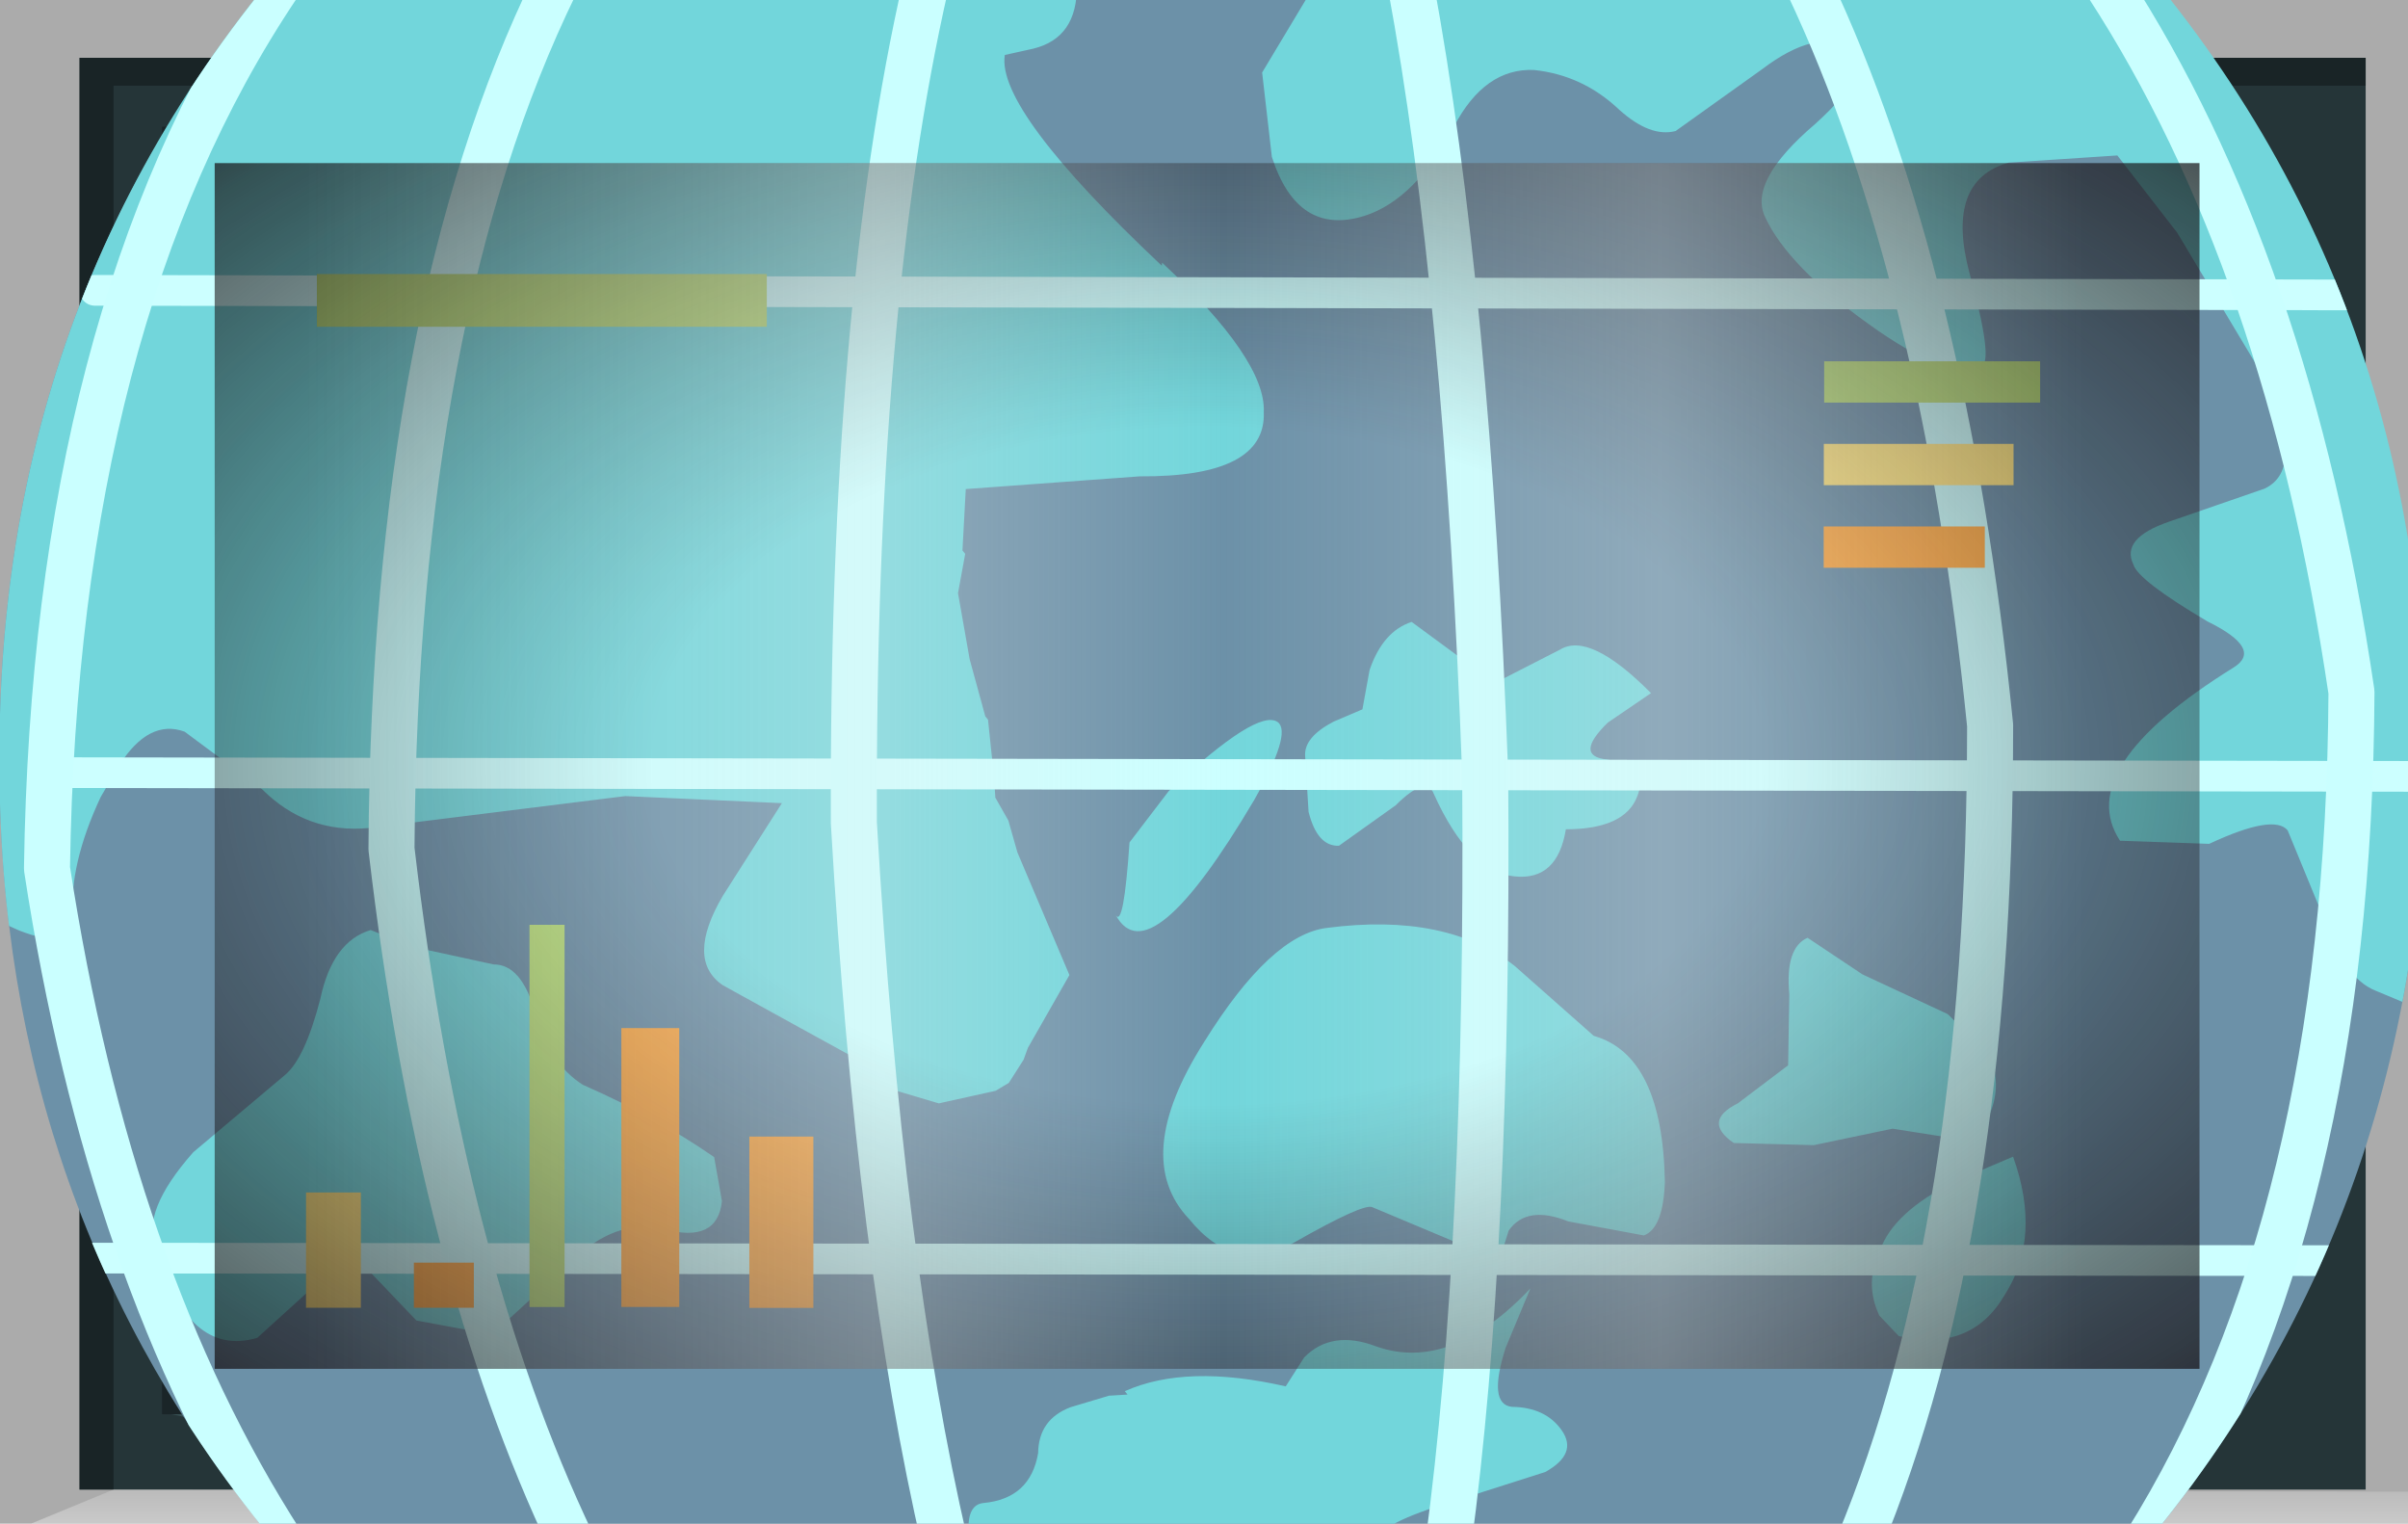 <?xml version="1.0" encoding="UTF-8" standalone="no"?>
<svg xmlns:xlink="http://www.w3.org/1999/xlink" height="73.8px" width="116.65px" xmlns="http://www.w3.org/2000/svg">
  <g transform="matrix(1.0, 0.0, 0.0, 1.0, 0.0, 0.0)">
    <use height="73.8" transform="matrix(1.0, 0.0, 0.0, 1.0, 0.0, 0.0)" width="116.65" xlink:href="#shape0"/>
    <clipPath id="clipPath0" transform="matrix(1.0, 0.0, 0.0, 1.0, 0.0, 0.0)">
      <use height="58.4" transform="matrix(1.0, 0.0, 0.0, 1.0, 10.4, 7.9)" width="96.15" xlink:href="#shape1"/>
    </clipPath>
    <g clip-path="url(#clipPath0)">
      <use height="29.45" transform="matrix(2.957, 0.308, -0.308, 2.957, 0.994, -13.064)" width="42.45" xlink:href="#shape2"/>
      <clipPath id="clipPath1" transform="">
        <use height="40.2" transform="matrix(2.957, 0.308, -0.308, 2.957, 6.382, -28.942)" width="39.55" xlink:href="#shape3"/>
      </clipPath>
    </g>
    <g clip-path="url(#clipPath1)">
      <use height="29.3" transform="matrix(2.957, 0.308, -0.308, 2.957, 0.846, -13.08)" width="42.25" xlink:href="#shape4"/>
    </g>
    <use height="2.0" transform="matrix(1.321, 0.0, 0.0, 1.277, 15.35, 13.273)" width="16.5" xlink:href="#shape5"/>
    <use height="2.0" transform="matrix(0.103, 0.0, 0.0, 9.256, 25.65, 44.794)" width="16.5" xlink:href="#shape5"/>
    <use height="2.0" transform="matrix(0.176, 0.0, 0.0, 1.093, 20.05, 61.157)" width="16.5" xlink:href="#shape6"/>
    <use height="2.0" transform="matrix(0.161, 0.0, 0.0, 2.792, 14.825, 57.758)" width="16.5" xlink:href="#shape7"/>
    <use height="2.0" transform="matrix(0.17, 0.0, 0.0, 6.753, 30.1, 49.797)" width="16.5" xlink:href="#shape6"/>
    <use height="2.0" transform="matrix(0.188, 0.0, 0.0, 4.149, 36.3, 55.051)" width="16.5" xlink:href="#shape6"/>
    <use height="2.0" transform="matrix(0.634, 0.0, 0.0, 1.0, 88.368, 17.5)" width="16.5" xlink:href="#shape5"/>
    <use height="2.0" transform="matrix(0.557, 0.0, 0.0, 1.0, 88.351, 21.5)" width="16.5" xlink:href="#shape7"/>
    <use height="2.0" transform="matrix(0.473, 0.0, 0.0, 1.0, 88.345, 25.5)" width="16.5" xlink:href="#shape6"/>
    <use height="58.4" transform="matrix(1.0, 0.0, 0.0, 1.0, 10.4, 7.9)" width="96.15" xlink:href="#shape8"/>
    <use height="0.0" id="price_tag_pt" transform="matrix(1.0, 0.0, 0.0, 1.0, 58.3, 83.45)" width="0.0" xlink:href="#sprite0"/>
  </g>
  <defs>
    <g id="shape0" transform="matrix(1.0, 0.0, 0.0, 1.0, 58.3, 36.9)">
      <path d="M58.35 -36.9 L58.35 36.9 -58.3 36.9 -58.3 -36.9 58.35 -36.9" fill="url(#gradient0)" fill-rule="evenodd" stroke="none"/>
      <path d="M-47.9 -29.0 L-47.9 29.4 48.25 29.4 48.25 -29.0 -47.9 -29.0 M-54.45 35.25 L-54.45 -34.1 56.3 -34.1 56.3 35.25 -54.45 35.25" fill="#253538" fill-rule="evenodd" stroke="none"/>
      <path d="M58.35 35.35 L58.35 36.9 -56.8 36.9 -52.8 35.25 58.35 35.35" fill="url(#gradient1)" fill-rule="evenodd" stroke="none"/>
      <path d="M-54.45 35.25 L-54.45 -34.1 56.3 -34.1 56.3 -32.75 -52.8 -32.75 -52.8 35.25 -54.45 35.25" fill="url(#gradient2)" fill-rule="evenodd" stroke="none"/>
      <path d="M-50.45 31.5 L48.25 31.5 48.7 32.6 -45.3 32.6 -50.45 31.5" fill="#385154" fill-rule="evenodd" stroke="none"/>
      <path d="M49.2 -30.75 L49.2 32.25 48.25 32.25 48.25 -30.75 49.2 -30.75" fill="#385154" fill-rule="evenodd" stroke="none"/>
      <path d="M-50.45 31.5 L-47.3 29.25 48.25 29.4 48.25 31.5 -50.45 31.5" fill="#1f2b2d" fill-rule="evenodd" stroke="none"/>
      <path d="M-47.9 -29.0 L-50.45 -30.75 48.25 -30.75 48.25 -29.0 -47.9 -29.0" fill="#111719" fill-rule="evenodd" stroke="none"/>
      <path d="M-47.9 -29.0 L-47.9 29.4 48.25 29.4 48.25 31.6 -50.45 31.6 -50.45 -30.75 48.25 -30.75 48.25 -29.0 -47.9 -29.0" fill="#1a2528" fill-rule="evenodd" stroke="none"/>
      <path d="M-47.9 -29.0 L48.25 -29.0 48.25 29.4 -47.9 29.4 -47.9 -29.0" fill="#6c91a8" fill-rule="evenodd" stroke="none"/>
    </g>
    <linearGradient gradientTransform="matrix(0.071, 0.0, 0.0, -0.071, 0.05, 0.0)" gradientUnits="userSpaceOnUse" id="gradient0" spreadMethod="pad" x1="-819.2" x2="819.2">
      <stop offset="0.086" stop-color="#000000" stop-opacity="0.329"/>
      <stop offset="0.227" stop-color="#000000" stop-opacity="0.329"/>
    </linearGradient>
    <linearGradient gradientTransform="matrix(0.0, -0.003, -0.003, 0.0, 0.75, 35.9)" gradientUnits="userSpaceOnUse" id="gradient1" spreadMethod="pad" x1="-819.2" x2="819.2">
      <stop offset="0.0" stop-color="#ffffff" stop-opacity="0.514"/>
      <stop offset="0.655" stop-color="#ffffff" stop-opacity="0.176"/>
    </linearGradient>
    <linearGradient gradientTransform="matrix(0.068, 0.0, 0.0, -0.068, 0.9, 0.6)" gradientUnits="userSpaceOnUse" id="gradient2" spreadMethod="pad" x1="-819.2" x2="819.2">
      <stop offset="0.086" stop-color="#000000" stop-opacity="0.329"/>
      <stop offset="0.227" stop-color="#000000" stop-opacity="0.329"/>
    </linearGradient>
    <g id="shape1" transform="matrix(1.0, 0.0, 0.0, 1.0, 47.9, 29.0)">
      <path d="M-47.9 -29.0 L48.25 -29.0 48.25 29.4 -47.9 29.4 -47.9 -29.0" fill="url(#gradient3)" fill-rule="evenodd" stroke="none"/>
    </g>
    <radialGradient cx="0" cy="0" gradientTransform="matrix(0.095, 0.0, 0.0, -0.058, 0.2, 0.2)" gradientUnits="userSpaceOnUse" id="gradient3" r="819.2" spreadMethod="pad">
      <stop offset="0.345" stop-color="#130c0e" stop-opacity="0.0"/>
      <stop offset="0.847" stop-color="#130c0e" stop-opacity="0.651"/>
      <stop offset="1.0" stop-color="#130c0e" stop-opacity="0.949"/>
    </radialGradient>
    <g id="shape2" transform="matrix(1.0, 0.0, 0.0, 1.0, 21.6, 15.8)">
      <path d="M18.25 -15.8 L20.85 9.5 -19.0 13.65 -21.6 -11.65 18.25 -15.8" fill="url(#gradient4)" fill-rule="evenodd" stroke="none"/>
    </g>
    <radialGradient cx="0" cy="0" gradientTransform="matrix(-0.041, 0.0, 0.0, -0.043, 0.0, 0.0)" gradientUnits="userSpaceOnUse" id="gradient4" r="819.2" spreadMethod="pad">
      <stop offset="0.0" stop-color="#caffff" stop-opacity="0.847"/>
      <stop offset="0.267" stop-color="#bef0f0" stop-opacity="0.4"/>
      <stop offset="0.592" stop-color="#b7e6e6" stop-opacity="0.094"/>
      <stop offset="1.0" stop-color="#b4e3e3" stop-opacity="0.0"/>
    </radialGradient>
    <g id="shape3" transform="matrix(1.0, 0.0, 0.0, 1.0, 20.35, 21.3)">
      <path d="M19.1 -3.3 Q19.95 5.0 14.85 11.45 9.75 17.95 1.6 18.8 -6.55 19.65 -12.95 14.45 -19.35 9.2 -20.2 0.95 -21.1 -7.35 -15.95 -13.8 -10.85 -20.3 -2.7 -21.15 5.45 -22.05 11.8 -16.8 18.2 -11.6 19.1 -3.3" fill="#6c91a8" fill-rule="evenodd" stroke="none"/>
    </g>
    <g id="shape4" transform="matrix(1.0, 0.0, 0.0, 1.0, 21.65, 15.8)">
      <path d="M19.1 -3.3 Q19.85 4.05 15.95 10.0 L-14.4 13.15 Q-19.45 8.2 -20.2 0.95 -21.0 -6.3 -17.15 -12.1 L13.45 -15.3 Q18.3 -10.45 19.1 -3.3" fill="#6c91a8" fill-rule="evenodd" stroke="none"/>
      <path d="M1.8 -2.2 L1.85 -2.85 Q2.0 -3.5 2.45 -3.7 L3.9 -2.85 4.9 -3.5 Q5.35 -3.85 6.45 -2.95 L5.8 -2.4 Q5.3 -1.8 5.85 -1.8 6.55 -1.75 6.4 -1.25 6.25 -0.7 5.3 -0.6 5.25 0.25 4.55 0.25 3.8 0.25 3.1 -0.95 2.95 -1.25 2.5 -0.7 L1.65 0.05 Q1.3 0.1 1.1 -0.45 L0.95 -1.35 Q0.9 -1.65 1.35 -1.95 L1.8 -2.2 M8.6 -13.75 Q8.0 -14.0 7.2 -13.25 L5.9 -12.1 Q5.5 -11.95 4.95 -12.35 4.3 -12.85 3.5 -12.85 2.7 -12.8 2.3 -11.8 1.8 -10.55 1.0 -10.2 -0.05 -9.75 -0.6 -11.0 L-0.9 -12.35 -0.2 -13.85 18.25 -15.8 19.95 1.05 19.7 0.95 18.7 0.65 Q18.15 0.5 17.7 -0.5 L17.0 -1.8 Q16.75 -2.05 15.75 -1.45 L14.3 -1.35 Q13.4 -2.45 15.85 -4.35 16.3 -4.7 15.35 -5.05 14.15 -5.6 14.05 -5.85 13.8 -6.25 14.55 -6.6 L16.05 -7.3 Q16.7 -7.7 15.85 -9.1 L14.2 -11.3 13.1 -12.45 11.35 -12.15 Q10.35 -11.75 10.9 -10.3 11.45 -8.9 11.25 -8.8 10.75 -8.5 9.35 -9.3 7.95 -10.1 7.5 -10.85 7.15 -11.4 8.15 -12.45 9.05 -13.45 8.6 -13.75 M0.2 -0.55 Q-1.2 2.5 -1.85 1.55 -1.7 1.75 -1.75 0.35 L-1.2 -0.55 Q0.1 -2.05 0.45 -1.85 0.7 -1.7 0.2 -0.55 M-7.75 6.85 Q-7.75 7.55 -8.65 7.4 -9.45 7.3 -10.1 8.1 L-11.25 9.4 -12.5 9.3 -13.5 8.45 Q-13.85 8.25 -14.2 8.9 L-15.05 9.85 Q-16.15 10.3 -16.85 8.55 -17.15 8.0 -16.4 6.95 L-15.05 5.55 Q-14.75 5.25 -14.6 4.25 -14.5 3.3 -13.9 3.05 L-13.2 3.25 -11.85 3.4 Q-11.4 3.35 -11.1 4.1 -10.8 4.9 -10.2 5.2 -8.95 5.6 -7.95 6.15 L-7.75 6.85 M-4.1 -13.85 L-4.05 -13.45 Q-3.95 -12.6 -4.65 -12.35 L-5.1 -12.2 Q-5.15 -11.3 -2.2 -9.05 L-2.2 -9.1 Q-0.35 -7.7 -0.3 -6.85 -0.15 -5.8 -2.2 -5.6 L-5.0 -5.1 -4.95 -4.1 -4.9 -4.05 -4.95 -3.4 -4.65 -2.35 -4.3 -1.45 -4.25 -1.4 -4.05 -0.45 -4.0 -0.15 -3.75 0.2 -3.55 0.7 -2.5 2.6 -3.05 3.85 -3.1 4.05 -3.3 4.45 -3.5 4.6 -4.4 4.9 -5.2 4.75 -5.85 4.3 -6.8 3.9 -8.1 3.35 Q-8.75 3.0 -8.25 1.9 L-7.45 0.3 -10.0 0.45 -14.1 1.4 Q-15.1 1.6 -15.9 0.95 L-17.25 0.15 Q-17.85 0.0 -18.25 0.8 L-18.5 1.35 Q-18.9 2.5 -18.75 3.35 -18.7 3.9 -19.6 3.65 L-20.05 3.5 -21.65 -12.0 -4.1 -13.85 M1.7 8.9 L1.95 8.4 Q2.35 7.9 3.1 8.1 4.35 8.4 5.5 6.9 L5.2 7.9 Q5.0 8.85 5.4 8.85 5.95 8.8 6.25 9.15 6.55 9.5 6.05 9.85 L4.45 10.55 Q3.4 11.0 3.4 11.3 L-3.15 12.0 -3.2 11.75 Q-3.25 11.35 -3.0 11.3 -2.25 11.15 -2.2 10.4 -2.25 9.85 -1.75 9.6 L-1.15 9.35 -0.85 9.3 -0.9 9.25 Q0.05 8.7 1.7 8.9 M7.5 4.95 Q7.55 5.7 7.25 5.85 L6.0 5.75 Q5.3 5.55 5.05 6.0 L4.95 6.5 2.8 5.85 Q2.65 5.8 1.6 6.55 0.7 7.2 -0.15 6.35 -1.2 5.45 -0.2 3.45 0.7 1.6 1.6 1.4 3.5 0.95 4.7 1.7 L6.1 2.7 Q7.25 2.9 7.5 4.95 M12.65 3.3 L12.05 3.75 11.1 3.7 9.85 4.1 8.55 4.2 Q8.0 3.9 8.55 3.55 L9.3 2.85 9.2 1.7 Q9.05 0.95 9.4 0.75 L10.35 1.25 11.8 1.75 12.55 2.35 Q12.8 2.8 12.65 3.3 M11.1 5.7 Q11.25 5.05 12.2 4.45 L13.1 3.95 Q13.7 5.2 13.2 6.2 12.75 7.2 11.55 7.05 L11.2 6.75 Q10.9 6.25 11.1 5.7" fill="#72d6db" fill-rule="evenodd" stroke="none"/>
      <path d="M-19.45 1.05 L19.55 -2.95 M-19.45 9.0 L20.35 4.9 M-19.45 -6.85 L18.75 -10.75" fill="none" stroke="#ccffff" stroke-linecap="round" stroke-linejoin="round" stroke-width="0.5"/>
      <path d="M1.35 -14.05 Q2.8 -9.15 3.9 -1.35 4.75 6.25 4.6 11.2" fill="none" stroke="#caffff" stroke-linecap="round" stroke-linejoin="round" stroke-width="0.75"/>
      <path d="M7.8 -14.7 Q10.5 -10.25 12.0 -3.0 12.85 5.15 11.25 10.5" fill="none" stroke="#caffff" stroke-linecap="round" stroke-linejoin="round" stroke-width="0.75"/>
      <path d="M12.65 -15.2 Q16.05 -11.0 17.8 -4.15 18.65 4.4 15.9 10.0" fill="none" stroke="#caffff" stroke-linecap="round" stroke-linejoin="round" stroke-width="0.75"/>
      <path d="M-17.0 -12.1 Q-20.05 -6.35 -19.25 2.6 -17.55 9.1 -14.3 13.15" fill="none" stroke="#caffff" stroke-linecap="round" stroke-linejoin="round" stroke-width="0.75"/>
      <path d="M-12.35 -13.0 L-12.5 -12.6 Q-14.55 -7.0 -13.7 1.7 -12.2 8.4 -9.6 12.65" fill="none" stroke="#caffff" stroke-linecap="round" stroke-linejoin="round" stroke-width="0.75"/>
      <path d="M-6.45 -13.6 L-6.5 -13.2 Q-7.15 -7.85 -6.25 0.5 -5.1 7.55 -3.55 12.05" fill="none" stroke="#caffff" stroke-linecap="round" stroke-linejoin="round" stroke-width="0.75"/>
    </g>
    <g id="shape5" transform="matrix(1.0, 0.0, 0.0, 1.0, 8.25, 1.0)">
      <path d="M-8.25 -1.0 L8.25 -1.0 8.25 1.0 -8.25 1.0 -8.25 -1.0" fill="#b9e07c" fill-rule="evenodd" stroke="none"/>
    </g>
    <g id="shape6" transform="matrix(1.0, 0.0, 0.0, 1.0, 8.25, 1.0)">
      <path d="M-8.25 -1.0 L8.25 -1.0 8.25 1.0 -8.25 1.0 -8.25 -1.0" fill="#ffac48" fill-rule="evenodd" stroke="none"/>
    </g>
    <g id="shape7" transform="matrix(1.0, 0.0, 0.0, 1.0, 8.25, 1.0)">
      <path d="M-8.25 -1.0 L8.25 -1.0 8.25 1.0 -8.25 1.0 -8.25 -1.0" fill="#ffe783" fill-rule="evenodd" stroke="none"/>
    </g>
    <g id="shape8" transform="matrix(1.0, 0.0, 0.0, 1.0, 47.9, 29.0)">
      <path d="M-47.9 -29.0 L48.25 -29.0 48.25 29.4 -47.9 29.4 -47.9 -29.0" fill="url(#gradient5)" fill-rule="evenodd" stroke="none"/>
      <path d="M-47.9 -29.0 L48.25 -29.0 48.25 29.4 -47.9 29.4 -47.9 -29.0" fill="url(#gradient6)" fill-rule="evenodd" stroke="none"/>
    </g>
    <radialGradient cx="0" cy="0" gradientTransform="matrix(0.095, 0.0, 0.0, -0.058, 0.2, 0.2)" gradientUnits="userSpaceOnUse" id="gradient5" r="819.2" spreadMethod="pad">
      <stop offset="0.345" stop-color="#130c0e" stop-opacity="0.0"/>
      <stop offset="0.847" stop-color="#130c0e" stop-opacity="0.651"/>
      <stop offset="1.0" stop-color="#130c0e" stop-opacity="0.949"/>
    </radialGradient>
    <linearGradient gradientTransform="matrix(0.055, 0.0, 0.0, -0.055, 1.5, 0.2)" gradientUnits="userSpaceOnUse" id="gradient6" spreadMethod="pad" x1="-819.2" x2="819.2">
      <stop offset="0.0" stop-color="#e1e1e1" stop-opacity="0.0"/>
      <stop offset="0.306" stop-color="#ededed" stop-opacity="0.286"/>
      <stop offset="0.494" stop-color="#eaeaea" stop-opacity="0.0"/>
      <stop offset="0.729" stop-color="#ededed" stop-opacity="0.278"/>
      <stop offset="0.957" stop-color="#e1e1e1" stop-opacity="0.0"/>
    </linearGradient>
  </defs>
</svg>
